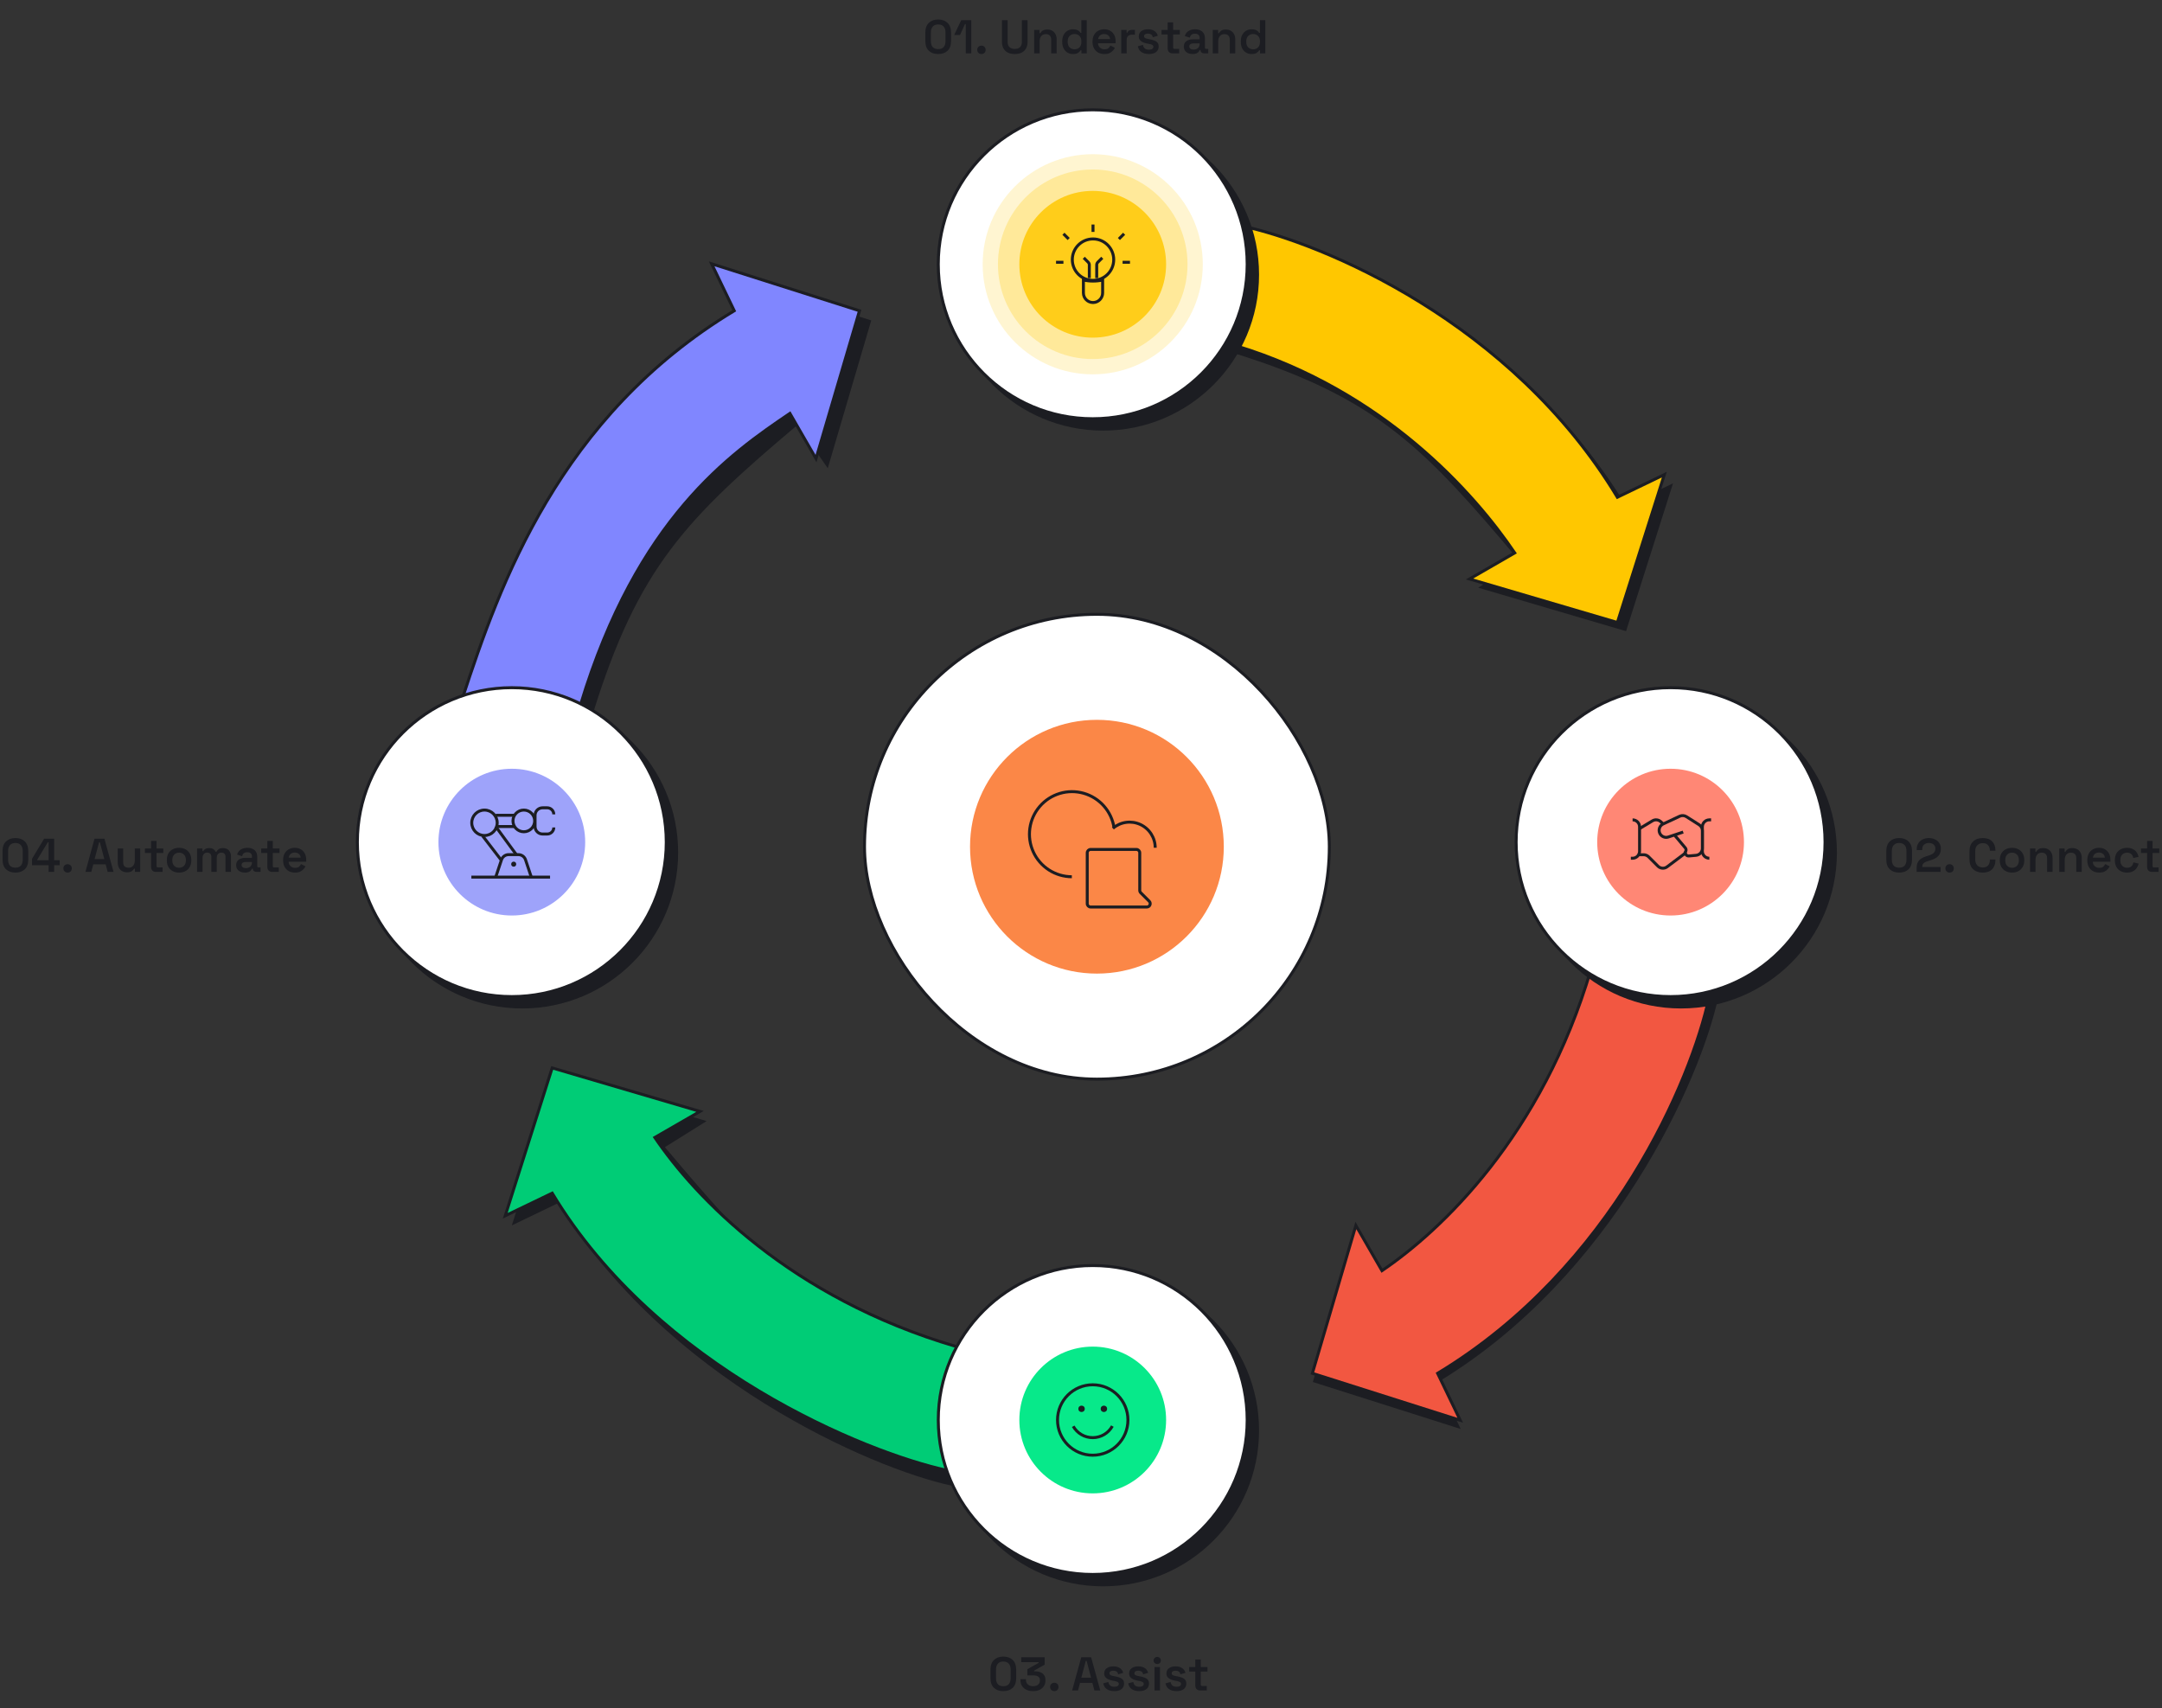 <svg width="729" height="576" viewBox="0 0 729 576" fill="none" xmlns="http://www.w3.org/2000/svg"><rect x="0" y="0" width="729" height="576" fill="#333333" stroke="none"/><path d="M548.289 170.591C512.628 111.469 446.038 82.025 418.667 76.16L415.734 118.976C465.002 134.226 480.839 151.822 512.511 189.36L498.434 198.157L548.289 212.821L564.125 162.966L548.289 170.591Z" fill="#1C1D22"/><path d="M545.357 167.658C509.696 108.536 446.039 82.025 418.668 76.16L416.908 116.63C466.763 131.88 497.262 166.485 510.752 186.427L495.503 195.225L545.357 209.888L561.193 160.033L545.357 167.658Z" fill="#FFC700" stroke="#1C1D22"/><path d="M251.544 108.037C192.422 143.698 162.979 210.288 157.113 237.659L199.93 240.592C215.179 191.324 231.431 174.904 268.969 143.232L279.111 157.892L293.774 108.037L243.919 92.201L251.544 108.037Z" fill="#1C1D22"/><path d="M247.58 104.783C188.458 140.444 168.453 197.355 156.082 234.984L195.773 237.562C214.845 174.675 246.407 152.878 266.349 139.388L275.147 154.638L289.81 104.783L239.955 88.947L247.58 104.783Z" fill="#8086FF" stroke="#1C1D22"/><path d="M484.909 465.993C544.031 430.332 573.475 363.742 579.34 336.371L536.524 333.438C521.274 382.707 503.678 398.543 466.14 430.215L457.343 416.139L442.679 465.993L492.534 481.829L484.909 465.993Z" fill="#1C1D22"/><path d="M484.75 463.061C543.872 427.401 570.383 363.743 576.248 336.372L536.495 326.737C520 382.923 485.923 414.966 465.981 428.456L457.183 413.207L442.52 463.061L492.375 478.898L484.75 463.061Z" fill="#F25741" stroke="#1C1D22"/><path d="M188.414 405.566C224.075 464.688 293.598 495.1 320.969 500.965L320.969 457.18C271.701 441.93 255.864 424.335 224.192 386.797L238.269 377.999L188.414 363.336L172.578 413.191L188.414 405.566Z" fill="#1C1D22"/><path d="M186.192 402.312C221.852 461.434 292.114 489.944 319.485 495.81L322.516 454.057C266.33 437.562 234.287 403.485 220.797 383.543L236.046 374.746L186.192 360.082L170.356 409.937L186.192 402.312Z" fill="#00CC76" stroke="#1C1D22"/><rect x="291.5" y="207.134" width="156.732" height="156.732" rx="78.366" fill="white"/><rect x="291.5" y="207.134" width="156.732" height="156.732" rx="78.366" stroke="#1C1D22"/><circle cx="369.866" cy="285.499" r="42.783" fill="#FB8747"/><path d="M367.748 305.834H386.692C387.71 305.834 388.219 304.603 387.5 303.884L384.644 301.028C384.43 300.814 384.31 300.523 384.31 300.221V287.558C384.31 286.928 383.798 286.416 383.167 286.416H367.748C367.117 286.416 366.605 286.928 366.605 287.558V304.691C366.605 305.322 367.117 305.834 367.748 305.834Z" stroke="#1C1D22"/><path d="M361.411 295.625C358.67 295.614 355.988 294.819 353.684 293.332C351.381 291.845 349.551 289.729 348.413 287.234C347.274 284.74 346.874 281.972 347.26 279.257C347.646 276.542 348.801 273.995 350.59 271.917C352.379 269.839 354.725 268.316 357.352 267.53C359.979 266.744 362.776 266.727 365.412 267.481C368.048 268.235 370.413 269.729 372.227 271.785C374.041 273.842 375.227 276.375 375.646 279.084" stroke="#1C1D22"/><path d="M375.255 279.294C376.508 278.217 378.045 277.522 379.681 277.292C381.318 277.062 382.986 277.306 384.488 277.996C385.99 278.686 387.263 279.792 388.155 281.183C389.047 282.575 389.521 284.193 389.521 285.846" stroke="#1C1D22"/><circle cx="371.962" cy="92.615" r="52.577" fill="#1C1D22"/><circle cx="368.454" cy="89.108" r="52.077" fill="white" stroke="#1C1D22"/><circle opacity="0.2" cx="368.455" cy="89.108" r="37.113" fill="#FFCD1A"/><circle opacity="0.3" cx="368.455" cy="89.108" r="31.959" fill="#FFCD1A"/><circle cx="368.455" cy="89.108" r="24.742" fill="#FFCD1A"/><circle cx="368.552" cy="87.548" r="6.98" stroke="#1C1D22"/><path d="M367.304 93.784V89.313C367.304 88.983 367.172 88.666 366.938 88.432L365.434 86.927" stroke="#1C1D22"/><path d="M369.798 93.784V89.313C369.798 88.983 369.929 88.666 370.163 88.432L371.668 86.927" stroke="#1C1D22"/><path d="M365.312 98.77V94.418C367.447 94.887 369.658 94.887 371.793 94.418V98.77C371.793 100.559 370.342 102.01 368.553 102.01C366.763 102.01 365.312 100.559 365.312 98.77Z" stroke="#1C1D22"/><path d="M368.551 78.199V75.706" stroke="#1C1D22"/><path d="M360.341 80.586L358.578 78.823" stroke="#1C1D22"/><path d="M377.278 80.586L379.041 78.823" stroke="#1C1D22"/><path d="M358.577 88.433L356.084 88.433" stroke="#1C1D22"/><path d="M381.017 88.433L378.523 88.433" stroke="#1C1D22"/><circle cx="176.085" cy="287.461" r="52.577" fill="#1C1D22"/><circle cx="172.577" cy="283.953" r="52.077" fill="white" stroke="#1C1D22"/><circle cx="172.578" cy="283.953" r="24.742" fill="#9EA3FA"/><path d="M158.939 295.749H185.471" stroke="#1C1D22"/><path d="M167.15 295.749L169.101 289.897C169.445 288.865 170.411 288.169 171.498 288.169H174.804C175.892 288.169 176.857 288.865 177.201 289.897L179.152 295.749" stroke="#1C1D22"/><circle cx="173.213" cy="291.38" r="0.848" fill="#1C1D22"/><circle cx="163.36" cy="277.43" r="4.29" stroke="#1C1D22"/><circle cx="176.627" cy="276.798" r="3.658" stroke="#1C1D22"/><path d="M167.15 274.902H173.467" stroke="#1C1D22"/><path d="M167.15 278.693H173.467" stroke="#1C1D22"/><path d="M162.729 281.852L169.045 290.063" stroke="#1C1D22"/><path d="M167.15 278.693L174.099 288.168" stroke="#1C1D22"/><path d="M186.733 274.588V274.588C186.733 273.367 185.743 272.377 184.522 272.377H182.943C181.547 272.377 180.416 273.508 180.416 274.904V278.693C180.416 280.089 181.547 281.22 182.943 281.22H184.522C185.743 281.22 186.733 280.23 186.733 279.009V279.009" stroke="#1C1D22"/><circle cx="566.808" cy="287.461" r="52.577" fill="#1C1D22"/><circle cx="563.3" cy="283.953" r="52.077" fill="white" stroke="#1C1D22"/><circle cx="563.301" cy="283.953" r="24.742" fill="#FF8775"/><path d="M550.487 276.44V276.44C551.786 276.44 552.84 277.494 552.84 278.793V287.03C552.84 288.329 551.786 289.383 550.487 289.383H549.898" stroke="#1C1D22"/><path d="M576.373 289.382V289.382C575.073 289.382 574.019 288.329 574.019 287.029L574.019 278.793C574.019 277.493 575.073 276.439 576.373 276.439L576.961 276.439" stroke="#1C1D22"/><path d="M552.84 279.38L557.191 276.77C558.097 276.226 559.254 276.353 560.02 277.079L567.877 284.522C568.935 285.525 568.836 287.238 567.67 288.113L562.121 292.275C561.184 292.978 559.873 292.885 559.045 292.056L555.883 288.894C555.441 288.453 554.843 288.205 554.219 288.205H552.252" stroke="#1C1D22"/><path d="M568.636 275.368L572.929 278.099C573.607 278.531 574.018 279.28 574.018 280.085V286.057C574.018 287.274 573.09 288.29 571.878 288.4L569.465 288.62C568.628 288.696 568.033 287.823 568.409 287.071C568.6 286.689 568.546 286.229 568.27 285.901L564.606 281.538L564.017 281.734L562.542 282.226C561.381 282.613 560.11 282.03 559.628 280.905C559.127 279.737 559.637 278.366 560.788 277.829L566.378 275.221C567.106 274.881 567.958 274.936 568.636 275.368Z" fill="#FF8775"/><path d="M567.547 280.558L564.606 281.538M564.606 281.538L564.017 281.734L562.542 282.226C561.381 282.613 560.11 282.03 559.628 280.905V280.905C559.127 279.737 559.637 278.366 560.788 277.829L566.378 275.221C567.106 274.881 567.958 274.936 568.636 275.368L572.929 278.099C573.607 278.531 574.018 279.28 574.018 280.085V286.057C574.018 287.274 573.09 288.29 571.878 288.4L569.465 288.62C568.628 288.696 568.033 287.823 568.409 287.071V287.071C568.6 286.689 568.546 286.229 568.27 285.901L564.606 281.538Z" stroke="#1C1D22"/><circle cx="371.962" cy="482.306" r="52.577" fill="#1C1D22"/><circle cx="368.454" cy="478.799" r="52.077" fill="white" stroke="#1C1D22"/><circle cx="368.455" cy="478.799" r="24.742" fill="#07E98A"/><circle cx="368.455" cy="478.799" r="11.871" stroke="#1C1D22"/><circle cx="364.689" cy="475.035" r="1.076" fill="#1C1D22"/><circle cx="372.22" cy="475.035" r="1.076" fill="#1C1D22"/><path d="M375.076 480.851C374.425 482.027 373.471 483.009 372.315 483.695C371.158 484.381 369.839 484.746 368.494 484.753C367.149 484.76 365.826 484.409 364.662 483.735C363.498 483.061 362.535 482.089 361.872 480.919" stroke="#1C1D22"/><path d="M640.371 294.224C639.059 294.224 638.008 293.856 637.219 293.12C636.43 292.384 636.035 291.275 636.035 289.792V287.008C636.035 285.557 636.43 284.459 637.219 283.712C638.008 282.955 639.059 282.576 640.371 282.576C641.694 282.576 642.744 282.955 643.523 283.712C644.312 284.459 644.707 285.557 644.707 287.008V289.792C644.707 291.275 644.312 292.384 643.523 293.12C642.744 293.856 641.694 294.224 640.371 294.224ZM640.371 292.56C641.214 292.56 641.832 292.325 642.227 291.856C642.632 291.387 642.835 290.72 642.835 289.856V286.928C642.835 286.053 642.616 285.387 642.179 284.928C641.742 284.469 641.139 284.24 640.371 284.24C639.582 284.24 638.974 284.475 638.547 284.944C638.12 285.413 637.907 286.075 637.907 286.928V289.856C637.907 290.741 638.11 291.413 638.515 291.872C638.931 292.331 639.55 292.56 640.371 292.56ZM646.267 294V292.704C646.267 291.915 646.395 291.269 646.651 290.768C646.918 290.256 647.296 289.84 647.787 289.52C648.278 289.189 648.875 288.917 649.579 288.704L650.603 288.384C651.019 288.245 651.371 288.08 651.659 287.888C651.947 287.696 652.171 287.461 652.331 287.184C652.491 286.896 652.571 286.56 652.571 286.176V286.112C652.571 285.536 652.374 285.083 651.979 284.752C651.584 284.411 651.056 284.24 650.395 284.24C649.734 284.24 649.195 284.421 648.779 284.784C648.363 285.136 648.155 285.659 648.155 286.352V286.624H646.299V286.384C646.299 285.573 646.48 284.885 646.843 284.32C647.206 283.755 647.696 283.323 648.315 283.024C648.934 282.725 649.627 282.576 650.395 282.576C651.163 282.576 651.851 282.725 652.459 283.024C653.078 283.312 653.558 283.717 653.899 284.24C654.251 284.763 654.427 285.376 654.427 286.08V286.24C654.427 286.955 654.283 287.557 653.995 288.048C653.707 288.539 653.307 288.944 652.795 289.264C652.294 289.573 651.723 289.829 651.083 290.032L650.091 290.336C649.611 290.485 649.227 290.645 648.939 290.816C648.662 290.987 648.464 291.184 648.347 291.408C648.23 291.621 648.171 291.893 648.171 292.224V292.336H654.331V294H646.267ZM657.382 294.224C656.977 294.224 656.635 294.091 656.358 293.824C656.091 293.557 655.958 293.216 655.958 292.8C655.958 292.395 656.091 292.059 656.358 291.792C656.635 291.525 656.977 291.392 657.382 291.392C657.787 291.392 658.123 291.525 658.39 291.792C658.657 292.059 658.79 292.4 658.79 292.816C658.79 293.232 658.657 293.573 658.39 293.84C658.123 294.096 657.787 294.224 657.382 294.224ZM668.562 294.224C667.197 294.224 666.109 293.84 665.298 293.072C664.487 292.293 664.082 291.179 664.082 289.728V287.072C664.082 285.621 664.487 284.512 665.298 283.744C666.109 282.965 667.197 282.576 668.562 282.576C669.927 282.576 670.978 282.949 671.714 283.696C672.461 284.443 672.834 285.467 672.834 286.768V286.864H670.946V286.72C670.946 286.016 670.749 285.44 670.354 284.992C669.97 284.533 669.373 284.304 668.562 284.304C667.773 284.304 667.149 284.549 666.69 285.04C666.242 285.52 666.018 286.187 666.018 287.04V289.76C666.018 290.603 666.242 291.269 666.69 291.76C667.149 292.251 667.773 292.496 668.562 292.496C669.373 292.496 669.97 292.272 670.354 291.824C670.749 291.365 670.946 290.784 670.946 290.08V289.808H672.834V290.032C672.834 291.333 672.461 292.357 671.714 293.104C670.978 293.851 669.927 294.224 668.562 294.224ZM678.443 294.224C677.654 294.224 676.945 294.064 676.315 293.744C675.697 293.413 675.206 292.949 674.843 292.352C674.491 291.744 674.315 291.019 674.315 290.176V289.92C674.315 289.077 674.491 288.352 674.843 287.744C675.206 287.136 675.697 286.672 676.315 286.352C676.945 286.032 677.654 285.872 678.443 285.872C679.233 285.872 679.937 286.032 680.555 286.352C681.174 286.672 681.659 287.136 682.011 287.744C682.374 288.352 682.555 289.077 682.555 289.92V290.176C682.555 291.019 682.374 291.744 682.011 292.352C681.659 292.949 681.174 293.413 680.555 293.744C679.937 294.064 679.233 294.224 678.443 294.224ZM678.443 292.592C679.115 292.592 679.665 292.379 680.091 291.952C680.518 291.515 680.731 290.907 680.731 290.128V289.968C680.731 289.189 680.518 288.587 680.091 288.16C679.665 287.723 679.115 287.504 678.443 287.504C677.771 287.504 677.222 287.723 676.795 288.16C676.369 288.587 676.155 289.189 676.155 289.968V290.128C676.155 290.907 676.369 291.515 676.795 291.952C677.222 292.379 677.771 292.592 678.443 292.592ZM684.512 294V286.096H686.32V287.2H686.592C686.73 286.901 686.981 286.619 687.344 286.352C687.706 286.085 688.256 285.952 688.992 285.952C689.6 285.952 690.138 286.091 690.608 286.368C691.077 286.645 691.44 287.029 691.696 287.52C691.962 288.011 692.096 288.592 692.096 289.264V294H690.256V289.408C690.256 288.768 690.096 288.293 689.776 287.984C689.466 287.664 689.024 287.504 688.448 287.504C687.797 287.504 687.285 287.723 686.912 288.16C686.538 288.587 686.352 289.2 686.352 290V294H684.512ZM694.356 294V286.096H696.164V287.2H696.436C696.574 286.901 696.825 286.619 697.188 286.352C697.55 286.085 698.1 285.952 698.836 285.952C699.444 285.952 699.982 286.091 700.452 286.368C700.921 286.645 701.284 287.029 701.54 287.52C701.806 288.011 701.94 288.592 701.94 289.264V294H700.1V289.408C700.1 288.768 699.94 288.293 699.62 287.984C699.31 287.664 698.868 287.504 698.292 287.504C697.641 287.504 697.129 287.723 696.756 288.16C696.382 288.587 696.196 289.2 696.196 290V294H694.356ZM707.815 294.224C707.026 294.224 706.327 294.059 705.719 293.728C705.122 293.387 704.653 292.912 704.311 292.304C703.981 291.685 703.815 290.965 703.815 290.144V289.952C703.815 289.12 703.981 288.4 704.311 287.792C704.642 287.184 705.106 286.715 705.703 286.384C706.301 286.043 706.989 285.872 707.767 285.872C708.535 285.872 709.207 286.043 709.783 286.384C710.359 286.715 710.807 287.184 711.127 287.792C711.447 288.4 711.607 289.109 711.607 289.92V290.576H705.671C705.693 291.195 705.911 291.691 706.327 292.064C706.743 292.437 707.255 292.624 707.863 292.624C708.461 292.624 708.903 292.496 709.191 292.24C709.479 291.973 709.698 291.675 709.847 291.344L711.367 292.128C711.218 292.416 710.999 292.725 710.711 293.056C710.434 293.376 710.061 293.653 709.591 293.888C709.122 294.112 708.53 294.224 707.815 294.224ZM705.687 289.184H709.735C709.693 288.661 709.49 288.245 709.127 287.936C708.775 287.627 708.317 287.472 707.751 287.472C707.165 287.472 706.695 287.627 706.343 287.936C705.991 288.245 705.773 288.661 705.687 289.184ZM717.192 294.224C716.424 294.224 715.731 294.064 715.112 293.744C714.493 293.424 714.003 292.96 713.64 292.352C713.288 291.744 713.112 291.013 713.112 290.16V289.936C713.112 289.083 713.288 288.352 713.64 287.744C714.003 287.136 714.493 286.672 715.112 286.352C715.731 286.032 716.424 285.872 717.192 285.872C717.949 285.872 718.595 286.005 719.128 286.272C719.672 286.539 720.109 286.907 720.44 287.376C720.771 287.835 720.984 288.352 721.08 288.928L719.304 289.296C719.261 288.965 719.16 288.667 719 288.4C718.84 288.123 718.611 287.904 718.312 287.744C718.024 287.584 717.667 287.504 717.24 287.504C716.803 287.504 716.408 287.6 716.056 287.792C715.715 287.973 715.443 288.251 715.24 288.624C715.048 288.997 714.952 289.445 714.952 289.968V290.128C714.952 290.651 715.048 291.099 715.24 291.472C715.443 291.835 715.715 292.112 716.056 292.304C716.408 292.496 716.803 292.592 717.24 292.592C717.891 292.592 718.381 292.427 718.712 292.096C719.053 291.755 719.267 291.317 719.352 290.784L721.128 291.2C721 291.755 720.771 292.261 720.44 292.72C720.109 293.179 719.672 293.547 719.128 293.824C718.595 294.091 717.949 294.224 717.192 294.224ZM725.66 294C725.148 294 724.738 293.851 724.428 293.552C724.13 293.243 723.98 292.827 723.98 292.304V287.616H721.916V286.096H723.98V283.552H725.82V286.096H728.092V287.616H725.82V292C725.82 292.32 725.97 292.48 726.268 292.48H727.852V294H725.66Z" fill="#1C1D22"/><path d="M5.191 294.224C3.879 294.224 2.829 293.856 2.039 293.12C1.25 292.384 0.855 291.275 0.855 289.792V287.008C0.855 285.557 1.25 284.459 2.039 283.712C2.829 282.955 3.879 282.576 5.191 282.576C6.514 282.576 7.565 282.955 8.343 283.712C9.133 284.459 9.527 285.557 9.527 287.008V289.792C9.527 291.275 9.133 292.384 8.343 293.12C7.565 293.856 6.514 294.224 5.191 294.224ZM5.191 292.56C6.034 292.56 6.653 292.325 7.047 291.856C7.453 291.387 7.655 290.72 7.655 289.856V286.928C7.655 286.053 7.437 285.387 6.999 284.928C6.562 284.469 5.959 284.24 5.191 284.24C4.402 284.24 3.794 284.475 3.367 284.944C2.941 285.413 2.727 286.075 2.727 286.928V289.856C2.727 290.741 2.93 291.413 3.335 291.872C3.751 292.331 4.37 292.56 5.191 292.56ZM16.399 294V291.728H10.799V289.568L14.879 282.8H18.255V290.064H20.127V291.728H18.255V294H16.399ZM12.591 290.064H16.399V283.984H16.127L12.591 289.824V290.064ZM22.796 294.224C22.391 294.224 22.049 294.091 21.772 293.824C21.506 293.557 21.372 293.216 21.372 292.8C21.372 292.395 21.506 292.059 21.772 291.792C22.049 291.525 22.391 291.392 22.796 291.392C23.201 291.392 23.538 291.525 23.804 291.792C24.071 292.059 24.204 292.4 24.204 292.816C24.204 293.232 24.071 293.573 23.804 293.84C23.538 294.096 23.201 294.224 22.796 294.224ZM28.797 294L31.869 282.8H35.213L38.285 294H36.301L35.629 291.44H31.453L30.781 294H28.797ZM31.901 289.68H35.181L33.677 284H33.405L31.901 289.68ZM42.794 294.128C42.186 294.128 41.647 293.995 41.178 293.728C40.708 293.451 40.346 293.067 40.09 292.576C39.834 292.075 39.706 291.493 39.706 290.832V286.096H41.53V290.688C41.53 291.328 41.684 291.803 41.994 292.112C42.314 292.421 42.762 292.576 43.338 292.576C43.988 292.576 44.5 292.363 44.874 291.936C45.258 291.509 45.45 290.896 45.45 290.096V286.096H47.274V294H45.482V292.896H45.21C45.071 293.184 44.815 293.461 44.442 293.728C44.079 293.995 43.53 294.128 42.794 294.128ZM52.621 294C52.109 294 51.699 293.851 51.389 293.552C51.091 293.243 50.941 292.827 50.941 292.304V287.616H48.877V286.096H50.941V283.552H52.781V286.096H55.053V287.616H52.781V292C52.781 292.32 52.931 292.48 53.229 292.48H54.813V294H52.621ZM60.389 294.224C59.599 294.224 58.89 294.064 58.261 293.744C57.642 293.413 57.151 292.949 56.789 292.352C56.437 291.744 56.261 291.019 56.261 290.176V289.92C56.261 289.077 56.437 288.352 56.789 287.744C57.151 287.136 57.642 286.672 58.261 286.352C58.89 286.032 59.599 285.872 60.389 285.872C61.178 285.872 61.882 286.032 62.501 286.352C63.119 286.672 63.605 287.136 63.957 287.744C64.319 288.352 64.501 289.077 64.501 289.92V290.176C64.501 291.019 64.319 291.744 63.957 292.352C63.605 292.949 63.119 293.413 62.501 293.744C61.882 294.064 61.178 294.224 60.389 294.224ZM60.389 292.592C61.061 292.592 61.61 292.379 62.037 291.952C62.463 291.515 62.677 290.907 62.677 290.128V289.968C62.677 289.189 62.463 288.587 62.037 288.16C61.61 287.723 61.061 287.504 60.389 287.504C59.717 287.504 59.167 287.723 58.741 288.16C58.314 288.587 58.101 289.189 58.101 289.968V290.128C58.101 290.907 58.314 291.515 58.741 291.952C59.167 292.379 59.717 292.592 60.389 292.592ZM66.457 294V286.096H68.265V286.976H68.537C68.676 286.709 68.905 286.475 69.225 286.272C69.556 286.059 69.993 285.952 70.537 285.952C71.113 285.952 71.577 286.069 71.929 286.304C72.281 286.539 72.548 286.837 72.729 287.2H72.985C73.166 286.837 73.428 286.539 73.769 286.304C74.11 286.069 74.596 285.952 75.225 285.952C75.716 285.952 76.158 286.059 76.553 286.272C76.958 286.485 77.278 286.8 77.513 287.216C77.758 287.632 77.881 288.149 77.881 288.768V294H76.041V288.896C76.041 288.437 75.918 288.091 75.673 287.856C75.428 287.611 75.086 287.488 74.649 287.488C74.169 287.488 73.785 287.648 73.497 287.968C73.22 288.277 73.081 288.725 73.081 289.312V294H71.257V288.896C71.257 288.437 71.134 288.091 70.889 287.856C70.644 287.611 70.302 287.488 69.865 287.488C69.374 287.488 68.99 287.648 68.713 287.968C68.436 288.277 68.297 288.725 68.297 289.312V294H66.457ZM82.593 294.224C82.038 294.224 81.537 294.128 81.089 293.936C80.641 293.733 80.283 293.445 80.017 293.072C79.761 292.699 79.633 292.24 79.633 291.696C79.633 291.163 79.761 290.715 80.017 290.352C80.283 289.989 80.646 289.717 81.105 289.536C81.563 289.344 82.086 289.248 82.673 289.248H84.961V288.768C84.961 288.352 84.833 288.016 84.577 287.76C84.321 287.493 83.921 287.36 83.377 287.36C82.843 287.36 82.438 287.488 82.161 287.744C81.894 287.989 81.718 288.309 81.633 288.704L79.937 288.144C80.065 287.728 80.267 287.349 80.545 287.008C80.833 286.667 81.211 286.395 81.681 286.192C82.15 285.979 82.726 285.872 83.409 285.872C84.443 285.872 85.254 286.133 85.841 286.656C86.438 287.168 86.737 287.915 86.737 288.896V292C86.737 292.32 86.886 292.48 87.185 292.48H87.857V294H86.561C86.177 294 85.862 293.904 85.617 293.712C85.371 293.52 85.249 293.259 85.249 292.928V292.896H84.977C84.913 293.045 84.801 293.227 84.641 293.44C84.481 293.653 84.235 293.84 83.905 294C83.585 294.149 83.147 294.224 82.593 294.224ZM82.897 292.72C83.505 292.72 84.001 292.549 84.385 292.208C84.769 291.856 84.961 291.387 84.961 290.8V290.64H82.785C82.39 290.64 82.07 290.725 81.825 290.896C81.579 291.067 81.457 291.317 81.457 291.648C81.457 291.968 81.585 292.229 81.841 292.432C82.097 292.624 82.449 292.72 82.897 292.72ZM91.824 294C91.312 294 90.902 293.851 90.592 293.552C90.294 293.243 90.144 292.827 90.144 292.304V287.616H88.08V286.096H90.144V283.552H91.984V286.096H94.256V287.616H91.984V292C91.984 292.32 92.134 292.48 92.432 292.48H94.016V294H91.824ZM99.464 294.224C98.674 294.224 97.976 294.059 97.368 293.728C96.77 293.387 96.301 292.912 95.96 292.304C95.629 291.685 95.464 290.965 95.464 290.144V289.952C95.464 289.12 95.629 288.4 95.96 287.792C96.29 287.184 96.754 286.715 97.352 286.384C97.949 286.043 98.637 285.872 99.416 285.872C100.184 285.872 100.856 286.043 101.432 286.384C102.008 286.715 102.456 287.184 102.776 287.792C103.096 288.4 103.256 289.109 103.256 289.92V290.576H97.32C97.341 291.195 97.56 291.691 97.976 292.064C98.392 292.437 98.904 292.624 99.512 292.624C100.109 292.624 100.552 292.496 100.84 292.24C101.128 291.973 101.346 291.675 101.496 291.344L103.016 292.128C102.866 292.416 102.648 292.725 102.36 293.056C102.082 293.376 101.709 293.653 101.24 293.888C100.77 294.112 100.178 294.224 99.464 294.224ZM97.336 289.184H101.384C101.341 288.661 101.138 288.245 100.776 287.936C100.424 287.627 99.965 287.472 99.4 287.472C98.813 287.472 98.344 287.627 97.992 287.936C97.64 288.245 97.421 288.661 97.336 289.184Z" fill="#1C1D22"/><path d="M338.309 570.224C336.997 570.224 335.946 569.856 335.157 569.12C334.367 568.384 333.973 567.275 333.973 565.792V563.008C333.973 561.557 334.367 560.459 335.157 559.712C335.946 558.955 336.997 558.576 338.309 558.576C339.631 558.576 340.682 558.955 341.461 559.712C342.25 560.459 342.645 561.557 342.645 563.008V565.792C342.645 567.275 342.25 568.384 341.461 569.12C340.682 569.856 339.631 570.224 338.309 570.224ZM338.309 568.56C339.151 568.56 339.77 568.325 340.165 567.856C340.57 567.387 340.773 566.72 340.773 565.856V562.928C340.773 562.053 340.554 561.387 340.117 560.928C339.679 560.469 339.077 560.24 338.309 560.24C337.519 560.24 336.911 560.475 336.485 560.944C336.058 561.413 335.845 562.075 335.845 562.928V565.856C335.845 566.741 336.047 567.413 336.453 567.872C336.869 568.331 337.487 568.56 338.309 568.56ZM348.348 570.224C347.516 570.224 346.775 570.075 346.124 569.776C345.484 569.477 344.983 569.051 344.62 568.496C344.258 567.931 344.076 567.259 344.076 566.48V566.192H345.932V566.432C345.932 567.083 346.151 567.6 346.588 567.984C347.036 568.368 347.623 568.56 348.348 568.56C349.074 568.56 349.639 568.384 350.044 568.032C350.45 567.669 350.652 567.216 350.652 566.672V566.528C350.652 566.144 350.556 565.835 350.364 565.6C350.183 565.365 349.932 565.195 349.612 565.088C349.303 564.971 348.951 564.912 348.556 564.912H346.412V562.832L350.204 560.704V560.464H344.348V558.8H352.252V561.296L348.668 563.312V563.552H349.324C349.858 563.552 350.364 563.659 350.844 563.872C351.335 564.075 351.735 564.389 352.044 564.816C352.354 565.243 352.508 565.797 352.508 566.48V566.656C352.508 567.381 352.332 568.011 351.98 568.544C351.639 569.077 351.154 569.493 350.524 569.792C349.906 570.08 349.18 570.224 348.348 570.224ZM355.507 570.224C355.102 570.224 354.76 570.091 354.483 569.824C354.216 569.557 354.083 569.216 354.083 568.8C354.083 568.395 354.216 568.059 354.483 567.792C354.76 567.525 355.102 567.392 355.507 567.392C355.912 567.392 356.248 567.525 356.515 567.792C356.782 568.059 356.915 568.4 356.915 568.816C356.915 569.232 356.782 569.573 356.515 569.84C356.248 570.096 355.912 570.224 355.507 570.224ZM361.508 570L364.58 558.8H367.924L370.996 570H369.012L368.34 567.44H364.164L363.492 570H361.508ZM364.612 565.68H367.892L366.388 560H366.116L364.612 565.68ZM375.745 570.224C374.721 570.224 373.878 570 373.217 569.552C372.555 569.104 372.155 568.448 372.017 567.584L373.713 567.152C373.787 567.557 373.921 567.877 374.113 568.112C374.305 568.347 374.539 568.512 374.817 568.608C375.105 568.704 375.414 568.752 375.745 568.752C376.246 568.752 376.619 568.661 376.865 568.48C377.121 568.299 377.249 568.069 377.249 567.792C377.249 567.504 377.126 567.291 376.881 567.152C376.646 567.013 376.283 566.896 375.793 566.8L375.297 566.72C374.753 566.613 374.257 566.469 373.809 566.288C373.361 566.096 372.998 565.84 372.721 565.52C372.454 565.189 372.321 564.773 372.321 564.272C372.321 563.504 372.603 562.912 373.169 562.496C373.745 562.08 374.497 561.872 375.424 561.872C376.31 561.872 377.041 562.069 377.617 562.464C378.193 562.859 378.566 563.387 378.737 564.048L377.041 564.56C376.955 564.112 376.769 563.797 376.481 563.616C376.193 563.424 375.841 563.328 375.424 563.328C374.998 563.328 374.667 563.403 374.433 563.552C374.209 563.701 374.097 563.915 374.097 564.192C374.097 564.469 374.214 564.677 374.449 564.816C374.683 564.955 374.998 565.056 375.393 565.12L375.889 565.216C376.475 565.323 377.003 565.461 377.473 565.632C377.953 565.803 378.331 566.048 378.609 566.368C378.886 566.688 379.025 567.12 379.025 567.664C379.025 568.485 378.726 569.12 378.129 569.568C377.542 570.005 376.747 570.224 375.745 570.224ZM384.151 570.224C383.127 570.224 382.284 570 381.623 569.552C380.961 569.104 380.561 568.448 380.423 567.584L382.119 567.152C382.193 567.557 382.327 567.877 382.519 568.112C382.711 568.347 382.945 568.512 383.223 568.608C383.511 568.704 383.82 568.752 384.151 568.752C384.652 568.752 385.025 568.661 385.271 568.48C385.527 568.299 385.655 568.069 385.655 567.792C385.655 567.504 385.532 567.291 385.287 567.152C385.052 567.013 384.689 566.896 384.199 566.8L383.703 566.72C383.159 566.613 382.663 566.469 382.215 566.288C381.767 566.096 381.404 565.84 381.127 565.52C380.86 565.189 380.727 564.773 380.727 564.272C380.727 563.504 381.009 562.912 381.575 562.496C382.151 562.08 382.903 561.872 383.831 561.872C384.716 561.872 385.447 562.069 386.023 562.464C386.599 562.859 386.972 563.387 387.143 564.048L385.447 564.56C385.361 564.112 385.175 563.797 384.887 563.616C384.599 563.424 384.247 563.328 383.831 563.328C383.404 563.328 383.073 563.403 382.839 563.552C382.615 563.701 382.503 563.915 382.503 564.192C382.503 564.469 382.62 564.677 382.855 564.816C383.089 564.955 383.404 565.056 383.799 565.12L384.295 565.216C384.881 565.323 385.409 565.461 385.879 565.632C386.359 565.803 386.737 566.048 387.015 566.368C387.292 566.688 387.431 567.12 387.431 567.664C387.431 568.485 387.132 569.12 386.535 569.568C385.948 570.005 385.153 570.224 384.151 570.224ZM389.293 570V562.096H391.133V570H389.293ZM390.205 561.088C389.874 561.088 389.586 560.981 389.341 560.768C389.106 560.544 388.989 560.251 388.989 559.888C388.989 559.525 389.106 559.237 389.341 559.024C389.586 558.8 389.874 558.688 390.205 558.688C390.557 558.688 390.845 558.8 391.069 559.024C391.304 559.237 391.421 559.525 391.421 559.888C391.421 560.251 391.304 560.544 391.069 560.768C390.845 560.981 390.557 561.088 390.205 561.088ZM396.729 570.224C395.705 570.224 394.862 570 394.201 569.552C393.54 569.104 393.14 568.448 393.001 567.584L394.697 567.152C394.772 567.557 394.905 567.877 395.097 568.112C395.289 568.347 395.524 568.512 395.801 568.608C396.089 568.704 396.398 568.752 396.729 568.752C397.23 568.752 397.604 568.661 397.849 568.48C398.105 568.299 398.233 568.069 398.233 567.792C398.233 567.504 398.11 567.291 397.865 567.152C397.63 567.013 397.268 566.896 396.777 566.8L396.281 566.72C395.737 566.613 395.241 566.469 394.793 566.288C394.345 566.096 393.982 565.84 393.705 565.52C393.438 565.189 393.305 564.773 393.305 564.272C393.305 563.504 393.588 562.912 394.153 562.496C394.729 562.08 395.481 561.872 396.409 561.872C397.294 561.872 398.025 562.069 398.601 562.464C399.177 562.859 399.55 563.387 399.721 564.048L398.025 564.56C397.94 564.112 397.753 563.797 397.465 563.616C397.177 563.424 396.825 563.328 396.409 563.328C395.982 563.328 395.652 563.403 395.417 563.552C395.193 563.701 395.081 563.915 395.081 564.192C395.081 564.469 395.198 564.677 395.433 564.816C395.668 564.955 395.982 565.056 396.377 565.12L396.873 565.216C397.46 565.323 397.988 565.461 398.457 565.632C398.937 565.803 399.316 566.048 399.593 566.368C399.87 566.688 400.009 567.12 400.009 567.664C400.009 568.485 399.71 569.12 399.113 569.568C398.526 570.005 397.732 570.224 396.729 570.224ZM404.723 570C404.211 570 403.8 569.851 403.491 569.552C403.192 569.243 403.043 568.827 403.043 568.304V563.616H400.979V562.096H403.043V559.552H404.883V562.096H407.155V563.616H404.883V568C404.883 568.32 405.032 568.48 405.331 568.48H406.915V570H404.723Z" fill="#1C1D22"/><path d="M316.348 18.224C315.036 18.224 313.985 17.856 313.196 17.12C312.406 16.384 312.012 15.275 312.012 13.792V11.008C312.012 9.557 312.406 8.459 313.196 7.712C313.985 6.955 315.036 6.576 316.348 6.576C317.67 6.576 318.721 6.955 319.5 7.712C320.289 8.459 320.684 9.557 320.684 11.008V13.792C320.684 15.275 320.289 16.384 319.5 17.12C318.721 17.856 317.67 18.224 316.348 18.224ZM316.348 16.56C317.19 16.56 317.809 16.325 318.204 15.856C318.609 15.387 318.812 14.72 318.812 13.856V10.928C318.812 10.053 318.593 9.387 318.156 8.928C317.718 8.469 317.116 8.24 316.348 8.24C315.558 8.24 314.95 8.475 314.524 8.944C314.097 9.413 313.884 10.075 313.884 10.928V13.856C313.884 14.741 314.086 15.413 314.492 15.872C314.908 16.331 315.526 16.56 316.348 16.56ZM325.651 18V8.144H325.379L323.699 11.808H321.731L324.115 6.8H327.507V18H325.651ZM330.937 18.224C330.531 18.224 330.19 18.091 329.913 17.824C329.646 17.557 329.513 17.216 329.513 16.8C329.513 16.395 329.646 16.059 329.913 15.792C330.19 15.525 330.531 15.392 330.937 15.392C331.342 15.392 331.678 15.525 331.945 15.792C332.211 16.059 332.345 16.4 332.345 16.816C332.345 17.232 332.211 17.573 331.945 17.84C331.678 18.096 331.342 18.224 330.937 18.224ZM342.165 18.224C341.269 18.224 340.495 18.064 339.845 17.744C339.205 17.413 338.709 16.939 338.357 16.32C338.015 15.701 337.845 14.965 337.845 14.112V6.8H339.765V14.16C339.765 14.907 339.973 15.483 340.389 15.888C340.805 16.293 341.397 16.496 342.165 16.496C342.943 16.496 343.535 16.293 343.941 15.888C344.357 15.483 344.565 14.907 344.565 14.16V6.8H346.485V14.112C346.485 14.965 346.314 15.701 345.973 16.32C345.631 16.939 345.135 17.413 344.485 17.744C343.834 18.064 343.061 18.224 342.165 18.224ZM348.707 18V10.096H350.515V11.2H350.787C350.926 10.901 351.176 10.619 351.539 10.352C351.902 10.085 352.451 9.952 353.187 9.952C353.795 9.952 354.334 10.091 354.803 10.368C355.272 10.645 355.635 11.029 355.891 11.52C356.158 12.011 356.291 12.592 356.291 13.264V18H354.451V13.408C354.451 12.768 354.291 12.293 353.971 11.984C353.662 11.664 353.219 11.504 352.643 11.504C351.992 11.504 351.48 11.723 351.107 12.16C350.734 12.587 350.547 13.2 350.547 14V18H348.707ZM361.783 18.224C361.143 18.224 360.545 18.069 359.991 17.76C359.436 17.44 358.993 16.976 358.663 16.368C358.332 15.76 358.167 15.029 358.167 14.176V13.92C358.167 13.067 358.332 12.336 358.663 11.728C358.993 11.12 359.431 10.661 359.975 10.352C360.529 10.032 361.132 9.872 361.783 9.872C362.273 9.872 362.689 9.931 363.031 10.048C363.372 10.165 363.644 10.315 363.847 10.496C364.06 10.677 364.225 10.875 364.343 11.088H364.615V6.8H366.439V18H364.647V16.96H364.375C364.183 17.28 363.889 17.573 363.495 17.84C363.1 18.096 362.529 18.224 361.783 18.224ZM362.327 16.624C362.988 16.624 363.537 16.411 363.975 15.984C364.412 15.547 364.631 14.928 364.631 14.128V13.968C364.631 13.157 364.412 12.539 363.975 12.112C363.548 11.685 362.999 11.472 362.327 11.472C361.665 11.472 361.111 11.685 360.663 12.112C360.225 12.539 360.007 13.157 360.007 13.968V14.128C360.007 14.928 360.225 15.547 360.663 15.984C361.111 16.411 361.665 16.624 362.327 16.624ZM372.386 18.224C371.596 18.224 370.898 18.059 370.29 17.728C369.692 17.387 369.223 16.912 368.882 16.304C368.551 15.685 368.386 14.965 368.386 14.144V13.952C368.386 13.12 368.551 12.4 368.882 11.792C369.212 11.184 369.676 10.715 370.274 10.384C370.871 10.043 371.559 9.872 372.338 9.872C373.106 9.872 373.778 10.043 374.354 10.384C374.93 10.715 375.378 11.184 375.698 11.792C376.018 12.4 376.178 13.109 376.178 13.92V14.576H370.242C370.263 15.195 370.482 15.691 370.898 16.064C371.314 16.437 371.826 16.624 372.434 16.624C373.031 16.624 373.474 16.496 373.762 16.24C374.05 15.973 374.268 15.675 374.418 15.344L375.938 16.128C375.788 16.416 375.57 16.725 375.282 17.056C375.004 17.376 374.631 17.653 374.162 17.888C373.692 18.112 373.1 18.224 372.386 18.224ZM370.258 13.184H374.306C374.263 12.661 374.06 12.245 373.698 11.936C373.346 11.627 372.887 11.472 372.322 11.472C371.735 11.472 371.266 11.627 370.914 11.936C370.562 12.245 370.343 12.661 370.258 13.184ZM378.066 18V10.096H379.874V11.008H380.146C380.264 10.677 380.461 10.437 380.738 10.288C381.016 10.139 381.346 10.064 381.73 10.064H382.69V11.696H381.698C381.165 11.696 380.733 11.84 380.402 12.128C380.072 12.405 379.906 12.837 379.906 13.424V18H378.066ZM387.409 18.224C386.385 18.224 385.542 18 384.881 17.552C384.219 17.104 383.819 16.448 383.681 15.584L385.377 15.152C385.451 15.557 385.585 15.877 385.777 16.112C385.969 16.347 386.203 16.512 386.481 16.608C386.769 16.704 387.078 16.752 387.409 16.752C387.91 16.752 388.283 16.661 388.529 16.48C388.785 16.299 388.913 16.069 388.913 15.792C388.913 15.504 388.79 15.291 388.545 15.152C388.31 15.013 387.947 14.896 387.457 14.8L386.961 14.72C386.417 14.613 385.921 14.469 385.473 14.288C385.025 14.096 384.662 13.84 384.385 13.52C384.118 13.189 383.985 12.773 383.985 12.272C383.985 11.504 384.267 10.912 384.833 10.496C385.409 10.08 386.161 9.872 387.089 9.872C387.974 9.872 388.705 10.069 389.281 10.464C389.857 10.859 390.23 11.387 390.401 12.048L388.705 12.56C388.619 12.112 388.433 11.797 388.145 11.616C387.857 11.424 387.505 11.328 387.089 11.328C386.662 11.328 386.331 11.403 386.097 11.552C385.873 11.701 385.761 11.915 385.761 12.192C385.761 12.469 385.878 12.677 386.113 12.816C386.347 12.955 386.662 13.056 387.057 13.12L387.553 13.216C388.139 13.323 388.667 13.461 389.137 13.632C389.617 13.803 389.995 14.048 390.273 14.368C390.55 14.688 390.689 15.12 390.689 15.664C390.689 16.485 390.39 17.12 389.793 17.568C389.206 18.005 388.411 18.224 387.409 18.224ZM395.403 18C394.891 18 394.48 17.851 394.171 17.552C393.872 17.243 393.723 16.827 393.723 16.304V11.616H391.659V10.096H393.723V7.552H395.563V10.096H397.835V11.616H395.563V16C395.563 16.32 395.712 16.48 396.011 16.48H397.595V18H395.403ZM402.139 18.224C401.585 18.224 401.083 18.128 400.635 17.936C400.187 17.733 399.83 17.445 399.563 17.072C399.307 16.699 399.179 16.24 399.179 15.696C399.179 15.163 399.307 14.715 399.563 14.352C399.83 13.989 400.193 13.717 400.651 13.536C401.11 13.344 401.633 13.248 402.219 13.248H404.507V12.768C404.507 12.352 404.379 12.016 404.123 11.76C403.867 11.493 403.467 11.36 402.923 11.36C402.39 11.36 401.985 11.488 401.707 11.744C401.441 11.989 401.265 12.309 401.179 12.704L399.483 12.144C399.611 11.728 399.814 11.349 400.091 11.008C400.379 10.667 400.758 10.395 401.227 10.192C401.697 9.979 402.273 9.872 402.955 9.872C403.99 9.872 404.801 10.133 405.387 10.656C405.985 11.168 406.283 11.915 406.283 12.896V16C406.283 16.32 406.433 16.48 406.731 16.48H407.403V18H406.107C405.723 18 405.409 17.904 405.163 17.712C404.918 17.52 404.795 17.259 404.795 16.928V16.896H404.523C404.459 17.045 404.347 17.227 404.187 17.44C404.027 17.653 403.782 17.84 403.451 18C403.131 18.149 402.694 18.224 402.139 18.224ZM402.443 16.72C403.051 16.72 403.547 16.549 403.931 16.208C404.315 15.856 404.507 15.387 404.507 14.8V14.64H402.331C401.937 14.64 401.617 14.725 401.371 14.896C401.126 15.067 401.003 15.317 401.003 15.648C401.003 15.968 401.131 16.229 401.387 16.432C401.643 16.624 401.995 16.72 402.443 16.72ZM408.926 18V10.096H410.734V11.2H411.006C411.144 10.901 411.395 10.619 411.758 10.352C412.12 10.085 412.67 9.952 413.406 9.952C414.014 9.952 414.552 10.091 415.022 10.368C415.491 10.645 415.854 11.029 416.11 11.52C416.376 12.011 416.51 12.592 416.51 13.264V18H414.67V13.408C414.67 12.768 414.51 12.293 414.19 11.984C413.88 11.664 413.438 11.504 412.862 11.504C412.211 11.504 411.699 11.723 411.326 12.16C410.952 12.587 410.766 13.2 410.766 14V18H408.926ZM422.002 18.224C421.362 18.224 420.764 18.069 420.21 17.76C419.655 17.44 419.212 16.976 418.882 16.368C418.551 15.76 418.386 15.029 418.386 14.176V13.92C418.386 13.067 418.551 12.336 418.882 11.728C419.212 11.12 419.65 10.661 420.194 10.352C420.748 10.032 421.351 9.872 422.002 9.872C422.492 9.872 422.908 9.931 423.25 10.048C423.591 10.165 423.863 10.315 424.066 10.496C424.279 10.677 424.444 10.875 424.562 11.088H424.834V6.8H426.658V18H424.866V16.96H424.594C424.402 17.28 424.108 17.573 423.714 17.84C423.319 18.096 422.748 18.224 422.002 18.224ZM422.546 16.624C423.207 16.624 423.756 16.411 424.194 15.984C424.631 15.547 424.85 14.928 424.85 14.128V13.968C424.85 13.157 424.631 12.539 424.194 12.112C423.767 11.685 423.218 11.472 422.546 11.472C421.884 11.472 421.33 11.685 420.882 12.112C420.444 12.539 420.226 13.157 420.226 13.968V14.128C420.226 14.928 420.444 15.547 420.882 15.984C421.33 16.411 421.884 16.624 422.546 16.624Z" fill="#1C1D22"/></svg>